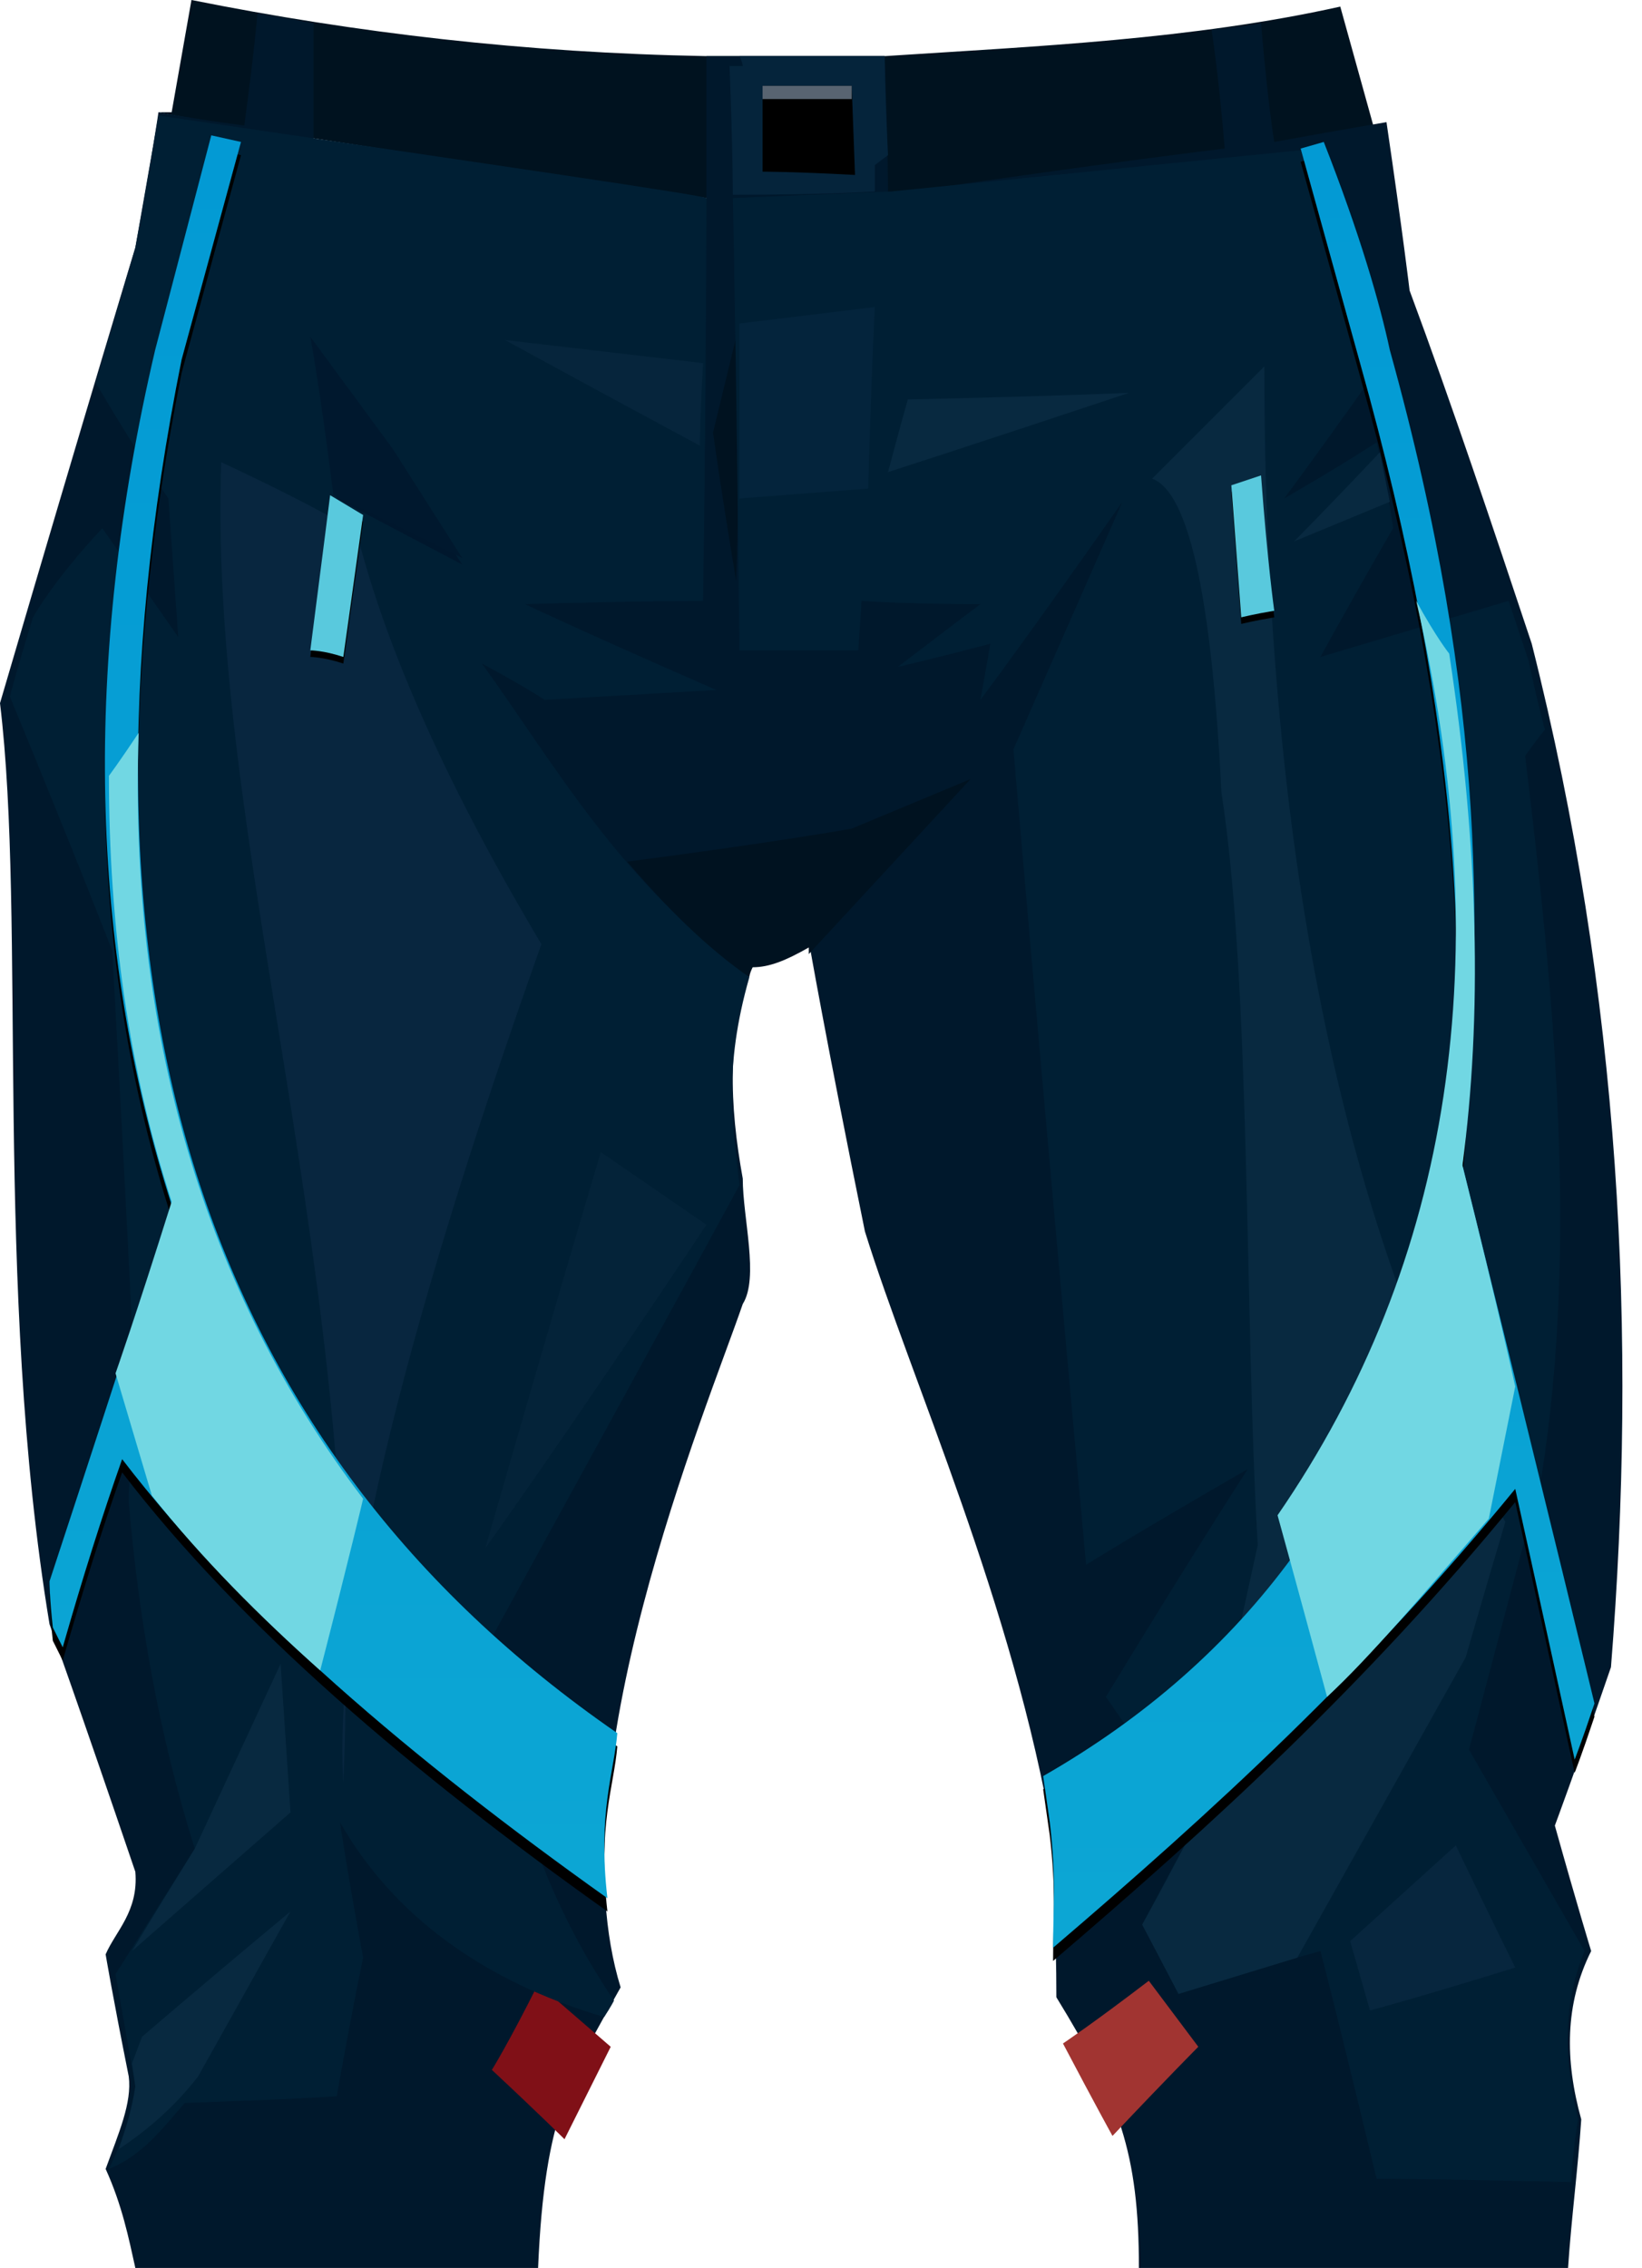 <?xml version="1.0" encoding="UTF-8" standalone="no"?>
<svg
   width="497.4"
   height="687"
   viewBox="0 0 497.4 687"
   version="1.1"
   id="svg108"
   sodipodi:docname="cb-layer-0984.svg"
   xmlns:inkscape="http://www.inkscape.org/namespaces/inkscape"
   xmlns:sodipodi="http://sodipodi.sourceforge.net/DTD/sodipodi-0.dtd"
   xmlns:xlink="http://www.w3.org/1999/xlink"
   xmlns="http://www.w3.org/2000/svg"
   xmlns:svg="http://www.w3.org/2000/svg">
  <sodipodi:namedview
     id="namedview110"
     pagecolor="#ffffff"
     bordercolor="#666666"
     borderopacity="1.0"
     inkscape:pageshadow="2"
     inkscape:pageopacity="0.0"
     inkscape:pagecheckerboard="0" />
  <defs
     id="defs60">
    <filter
       width="2.8"
       height="1.629"
       x="-0.9"
       y="-0.294"
       id="id-86585"
       filterUnits="objectBoundingBox">
      <feMorphology
         result="id-86586"
         in="SourceAlpha"
         operator="dilate"
         radius="1"
         id="feMorphology2" />
      <feOffset
         result="id-86587"
         in="SourceAlpha"
         dx="0"
         dy="2"
         id="feOffset4" />
      <feGaussianBlur
         result="id-86589"
         in="SourceAlpha"
         stdDeviation="6"
         id="feGaussianBlur6" />
      <feColorMatrix
         in="SourceAlpha"
         type="matrix"
         values="0 0 0 0 0.004 0 0 0 0 0 0 0 0 0 0.776 0 0 0 1 0"
         id="feColorMatrix8" />
    </filter>
    <path
       d="m 104,199 c -6,-2 -10,-2 -10,-2 4,-31 6,-47 6,-47 l 10,6 c -4,29 -6,43 -6,43 z"
       id="id-86592" />
    <path
       d="m 104,199 c -6,-2 -10,-2 -10,-2 4,-31 6,-47 6,-47 l 10,6 c -4,29 -6,43 -6,43 z"
       id="path12" />
    <filter
       width="3.215"
       height="1.716"
       x="-1.108"
       y="-0.335"
       id="id-86594"
       filterUnits="objectBoundingBox">
      <feMorphology
         result="id-86586"
         in="SourceAlpha"
         operator="dilate"
         radius="1"
         id="feMorphology14" />
      <feOffset
         result="id-86587"
         in="SourceAlpha"
         dx="0"
         dy="2"
         id="feOffset16" />
      <feGaussianBlur
         result="id-86589"
         in="SourceAlpha"
         stdDeviation="6"
         id="feGaussianBlur18" />
      <feColorMatrix
         in="SourceAlpha"
         type="matrix"
         values="0 0 0 0 0.004 0 0 0 0 0 0 0 0 0 0.776 0 0 0 1 0"
         id="feColorMatrix20" />
    </filter>
    <path
       d="m 386,185 c -6,1 -10,2 -10,2 -2,-27 -3,-40 -3,-40 l 9,-3 c 2,27 4,41 4,41 z"
       id="id-86601" />
    <path
       d="m 386,185 c -6,1 -10,2 -10,2 -2,-27 -3,-40 -3,-40 l 9,-3 c 2,27 4,41 4,41 z"
       id="path24" />
    <filter
       width="1.172"
       height="1.06"
       x="-0.086"
       y="-0.026"
       id="id-86603"
       filterUnits="objectBoundingBox">
      <feMorphology
         result="id-86586"
         in="SourceAlpha"
         operator="dilate"
         radius="2"
         id="feMorphology26" />
      <feOffset
         result="id-86587"
         in="SourceAlpha"
         dx="0"
         dy="4"
         id="feOffset28" />
      <feGaussianBlur
         result="id-86589"
         in="SourceAlpha"
         stdDeviation="6"
         id="feGaussianBlur30" />
      <feColorMatrix
         in="SourceAlpha"
         type="matrix"
         values="0 0 0 0 0.012 0 0 0 0 0.024 0 0 0 0 0.765 0 0 0 1 0"
         id="feColorMatrix32" />
    </filter>
    <path
       d="m 412,110 -18,-65 7,-2 c 11,28 17,49 20,63 30,108 28,180 22,247 27,109 40,163 40,163 -4,12 -6,17 -6,17 -12,-55 -18,-82 -18,-82 -45,55 -92,98 -140,139 0,-12 1,-21 -1,-38 l -2,-14 C 440,467 472,324 412,110 Z"
       id="id-86610" />
    <linearGradient
       x1="723.023"
       y1="23.759"
       x2="723.023"
       y2="325.999"
       id="id-86611"
       gradientTransform="scale(0.553,1.81)"
       gradientUnits="userSpaceOnUse">
      <stop
         stop-color="#039AD4"
         offset="0%"
         id="stop36" />
      <stop
         stop-color="#0CA6D4"
         offset="100%"
         id="stop38" />
    </linearGradient>
    <path
       d="m 412,110 -18,-65 7,-2 c 11,28 17,49 20,63 30,108 28,180 22,247 27,109 40,163 40,163 -4,12 -6,17 -6,17 -12,-55 -18,-82 -18,-82 -45,55 -92,98 -140,139 0,-12 1,-21 -1,-38 l -2,-14 C 440,467 472,324 412,110 Z"
       id="path41" />
    <filter
       width="1.167"
       height="1.061"
       x="-0.084"
       y="-0.027"
       id="id-86613"
       filterUnits="objectBoundingBox">
      <feMorphology
         result="id-86586"
         in="SourceAlpha"
         operator="dilate"
         radius="2"
         id="feMorphology43" />
      <feOffset
         result="id-86587"
         in="SourceAlpha"
         dx="0"
         dy="4"
         id="feOffset45" />
      <feGaussianBlur
         result="id-86589"
         in="SourceAlpha"
         stdDeviation="6"
         id="feGaussianBlur47" />
      <feColorMatrix
         in="SourceAlpha"
         type="matrix"
         values="0 0 0 0 0.012 0 0 0 0 0.024 0 0 0 0 0.765 0 0 0 1 0"
         id="feColorMatrix49" />
    </filter>
    <path
       d="m 187,525 c -1,12 -6,24 -3,50 C 125,533 73,489 37,442 c -6,17 -12,36 -18,57 -2,-4 -3,-6 -3,-6 -1,-9 -1,-14 -1,-14 C 40,403 52,365 52,365 27,287 25,200 47,106 l 17,-65 9,2 -18,66 c -38,190 6,329 132,416 z"
       id="id-86620" />
    <linearGradient
       x1="177.962"
       y1="23.269"
       x2="177.962"
       y2="326.333"
       id="id-86621"
       gradientTransform="scale(0.568,1.762)"
       gradientUnits="userSpaceOnUse">
      <stop
         stop-color="#039AD4"
         offset="0%"
         id="stop53" />
      <stop
         stop-color="#0CA6D4"
         offset="100%"
         id="stop55" />
    </linearGradient>
    <path
       d="m 187,525 c -1,12 -6,24 -3,50 C 125,533 73,489 37,442 c -6,17 -12,36 -18,57 -2,-4 -3,-6 -3,-6 -1,-9 -1,-14 -1,-14 C 40,403 52,365 52,365 27,287 25,200 47,106 l 17,-65 9,2 -18,66 c -38,190 6,329 132,416 z"
       id="path58" />
  </defs>
  <g
     id="id-86623">
    <path
       d="m 48,34 c 3,0 4,0 4,0 L 58,0 c 50,10 101,16 156,17 36,0 54,0 54,0 46,-3 93,-5 138,-15 l 10,36 c -28,6 -95,14 -147,21 l -55,1 C 122,46 67,38 48,34 Z"
       fill="#00121f"
       id="id-86624" />
    <path
       d="m 41,687 c -2,-9 -4,-19 -9,-30 4,-11 8,-20 7,-28 -5,-25 -7,-37 -7,-37 3,-7 10,-13 9,-25 C 24,517 15,492 15,492 -2,389 8,279 0,213 27,121 41,75 41,75 c 5,-27 7,-41 7,-41 17,3 26,4 26,4 3,-22 4,-34 4,-34 11,2 17,3 17,3 0,23 0,35 0,35 79,12 119,18 119,18 0,-29 0,-43 0,-43 36,0 54,0 54,0 1,28 1,42 1,42 68,-10 102,-14 102,-14 -2,-24 -4,-36 -4,-36 10,-1 15,-2 15,-2 2,24 4,36 4,36 22,-4 34,-6 34,-6 5,34 7,51 7,51 13,35 25,71 37,107 27,107 32,210 24,310 -11,32 -17,48 -17,48 7,25 11,38 11,38 -8,16 -8,33 -3,51 -1,15 -3,30 -4,45 -87,0 -130,0 -130,0 0,-35 -6,-51 -25,-82 0,-21 -1,-28 -1,-48 -12,-71 -43,-139 -57,-184 -12,-59 -17,-88 -17,-88 -5,3 -10,5 -17,7 -8,21 -7,43 -3,65 0,12 5,30 0,38 -11,32 -57,142 -37,207 -15,27 -23,38 -25,85 -81,0 -122,0 -122,0 z"
       fill="#00182c"
       id="id-86625" />
    <path
       d="m 163,601 c -9,18 -14,26 -14,26 15,14 22,21 22,21 l 14,-28 c -15,-13 -22,-19 -22,-19 z"
       fill="#801017"
       id="id-86626" />
    <path
       d="m 322,619 c 10,19 15,28 15,28 17,-18 26,-27 26,-27 l -15,-20 c -17,13 -26,19 -26,19 z"
       fill="#a13431"
       id="id-86627" />
    <path
       d="m 29,116 c 13,22 22,35 22,35 2,28 3,42 3,42 -14,-20 -23,-33 -23,-33 -15,16 -21,27 -21,27 -5,16 -7,24 -7,24 21,51 31,77 31,77 5,90 7,135 7,135 -2,21 -2,32 -2,32 3,35 9,70 20,105 l -24,38 6,34 c -1,6 -3,15 -8,25 10,-4 16,-12 23,-20 31,-1 46,-2 46,-2 5,-28 8,-42 8,-42 -5,-27 -7,-41 -7,-41 16,28 43,48 80,59 2,-3 3,-5 3,-5 -21,-31 -34,-68 -37,-110 50,-91 75,-137 75,-137 -2,-18 -5,-35 3,-63 -40,-30 -58,-63 -81,-95 13,7 19,11 19,11 35,-2 52,-3 52,-3 -39,-17 -58,-26 -58,-26 36,-1 54,-1 54,-1 1,-75 1,-122 1,-122 -2,-1 -57,-9 -166,-25 l -7,40 c -8,27 -12,41 -12,41 z"
       fill="#001f34"
       id="id-86628" />
    <path
       d="m 41,632 c -1,7 -3,13 -5,19 9,-6 17,-13 24,-22 19,-34 28,-50 28,-50 -30,25 -45,38 -45,38 l -3,8 z"
       fill="#082940"
       id="id-86629" />
    <path
       d="M 40,591 C 72,563 88,549 88,549 L 85,504 59,560 C 46,581 40,591 40,591 Z"
       fill="#082940"
       id="id-86630" />
    <path
       d="M 104,540 C 101,491 121,407 164,286 136,239 117,197 108,161 96,154 82,147 67,140 63,256 111,387 104,540 Z"
       fill="#08263f"
       id="id-86631" />
    <polygon
       points="102,151 140,171 125,148 99,134 "
       fill="#00172d"
       id="id-86632" />
    <path
       d="m 212,135 c -39,-21 -59,-32 -59,-32 l 60,7 c -1,16 -1,25 -1,25 z"
       fill="#06253c"
       id="id-86633" />
    <path
       d="m 223,176 c -5,-30 -7,-45 -7,-45 l 8,-33 c 0,52 -1,78 -1,78 z"
       fill="#001220"
       id="id-86634" />
    <path
       d="M 224,197 C 223,105 222,60 222,60 l 48,-2 129,-13 c 11,47 16,70 16,70 -17,24 -26,36 -26,36 19,-11 28,-17 28,-17 4,17 5,26 5,26 -15,26 -22,39 -22,39 l 57,-17 c 4,12 6,18 6,18 3,14 5,21 5,21 -4,5 -6,8 -6,8 9,74 16,148 5,218 l -22,83 35,61 c -7,17 -6,34 -2,51 -2,13 -2,19 -2,19 -40,-1 -59,-1 -59,-1 -11,-46 -17,-69 -17,-69 -29,8 -43,13 -43,13 -7,-14 -11,-21 -11,-21 l 16,-30 c -18,-26 -27,-39 -27,-39 28,-46 43,-69 43,-69 -33,19 -49,29 -49,29 -15,-164 -22,-247 -22,-247 22,-50 33,-75 33,-75 -28,40 -43,60 -43,60 2,-11 3,-17 3,-17 -19,5 -28,7 -28,7 17,-13 25,-19 25,-19 -24,0 -36,-1 -36,-1 l -1,15 c -24,0 -36,0 -36,0 z"
       fill="#001f34"
       id="id-86635" />
    <path
       d="m 224,151 c 26,-2 39,-3 39,-3 1,-36 2,-55 2,-55 l -41,5 c 0,35 0,53 0,53 z"
       fill="#04243c"
       id="id-86636" />
    <path
       d="m 269,143 c 4,-15 6,-22 6,-22 45,-1 67,-2 67,-2 -48,16 -73,24 -73,24 z"
       fill="#082940"
       id="id-86637" />
    <g
       id="id-86638">
      <use
         fill="#000000"
         fill-opacity="1"
         xlink:href="#id-86592"
         filter="url(#id-86585)"
         id="use76"
         x="0"
         y="0"
         width="100%"
         height="100%" />
      <use
         fill="#59c9dd"
         xlink:href="#id-86592"
         fill-rule="evenodd"
         id="use78"
         x="0"
         y="0"
         width="100%"
         height="100%" />
    </g>
    <path
       d="m 228,293 c -1,2 -1,3 -1,3 -13,-9 -25,-21 -37,-35 46,-6 68,-10 68,-10 24,-10 36,-15 36,-15 l -49,53 v -2 c -7,4 -12,6 -17,6 z"
       fill="#001220"
       id="id-86642" />
    <path
       d="m 349,145 c 23,-23 34,-34 34,-34 0,150 25,266 73,350 -8,27 -12,41 -12,41 l -51,91 -36,11 -11,-21 c 11,-20 16,-30 16,-30 13,-57 19,-85 19,-85 -4,-68 -2,-170 -11,-228 -3,-60 -10,-91 -21,-95 z"
       fill="#082940"
       id="id-86643" />
    <path
       d="m 418,137 c -17,18 -26,27 -26,27 l 29,-12 c -2,-10 -3,-15 -3,-15 z"
       fill="#082940"
       id="id-86644" />
    <g
       id="id-86645">
      <use
         fill="#000000"
         fill-opacity="1"
         xlink:href="#id-86601"
         filter="url(#id-86594)"
         id="use84"
         x="0"
         y="0"
         width="100%"
         height="100%" />
      <use
         fill="#59c9dd"
         xlink:href="#id-86601"
         fill-rule="evenodd"
         id="use86"
         x="0"
         y="0"
         width="100%"
         height="100%" />
    </g>
    <g
       id="id-86649">
      <use
         fill="#000000"
         fill-opacity="1"
         xlink:href="#id-86610"
         filter="url(#id-86603)"
         id="use89"
         x="0"
         y="0"
         width="100%"
         height="100%" />
      <use
         fill="url(#id-86611)"
         xlink:href="#id-86610"
         fill-rule="evenodd"
         id="use91"
         x="0"
         y="0"
         width="100%"
         height="100%"
         style="fill:url(#id-86611)" />
    </g>
    <path
       d="m 459,596 c -29,9 -44,13 -44,13 -4,-14 -6,-21 -6,-21 l 32,-29 c 12,25 18,37 18,37 z"
       fill="#07263e"
       id="id-86653" />
    <path
       d="m 147,469 c 23,-80 35,-120 35,-120 l 32,22 c -44,66 -67,98 -67,98 z"
       fill="#042339"
       id="id-86654" />
    <g
       id="id-86655">
      <use
         fill="#000000"
         fill-opacity="1"
         xlink:href="#id-86620"
         filter="url(#id-86613)"
         id="use96"
         x="0"
         y="0"
         width="100%"
         height="100%" />
      <use
         fill="url(#id-86621)"
         xlink:href="#id-86620"
         fill-rule="evenodd"
         id="use98"
         x="0"
         y="0"
         width="100%"
         height="100%"
         style="fill:url(#id-86621)" />
    </g>
    <path
       d="m 402,514 c -10,-37 -15,-55 -15,-55 53,-77 67,-169 42,-277 6,11 10,16 10,16 9,59 10,110 4,155 11,44 16,67 16,67 l -8,40 c -20,23 -36,42 -49,54 z"
       fill="#71d7e3"
       id="id-86659" />
    <path
       d="m 97,506 c 9,-35 13,-52 13,-52 C 62,391 39,313 42,222 c -6,9 -9,13 -9,13 0,46 6,89 19,129 -11,35 -17,52 -17,52 l 11,37 c 15,19 33,37 51,53 z"
       fill="#71d7e3"
       id="id-86660" />
    <path
       d="m 140,169 c -26,-13 -39,-19 -39,-19 -4,-32 -7,-48 -7,-48 l 25,34 c 14,22 21,33 21,33 z"
       fill="#00182e"
       id="id-86661" />
    <path
       d="m 222,59 c 28,0 43,-1 43,-1 0,-5 0,-8 0,-8 l 4,-3 c -1,-20 -1,-30 -1,-30 -29,0 -44,0 -44,0 1,2 1,3 1,3 h -4 c 1,26 1,39 1,39 z"
       fill="#05243b"
       id="id-86662" />
    <path
       d="m 231,52 c 0,-17 0,-26 0,-26 18,0 27,0 27,0 l 1,27 c -18,-1 -28,-1 -28,-1 z"
       fill="#000000"
       id="id-86663" />
    <path
       d="m 231,30 h 27 v -4 h -27 c 0,3 0,4 0,4 z"
       fill="#586471"
       id="id-86664" />
  </g>
</svg>
